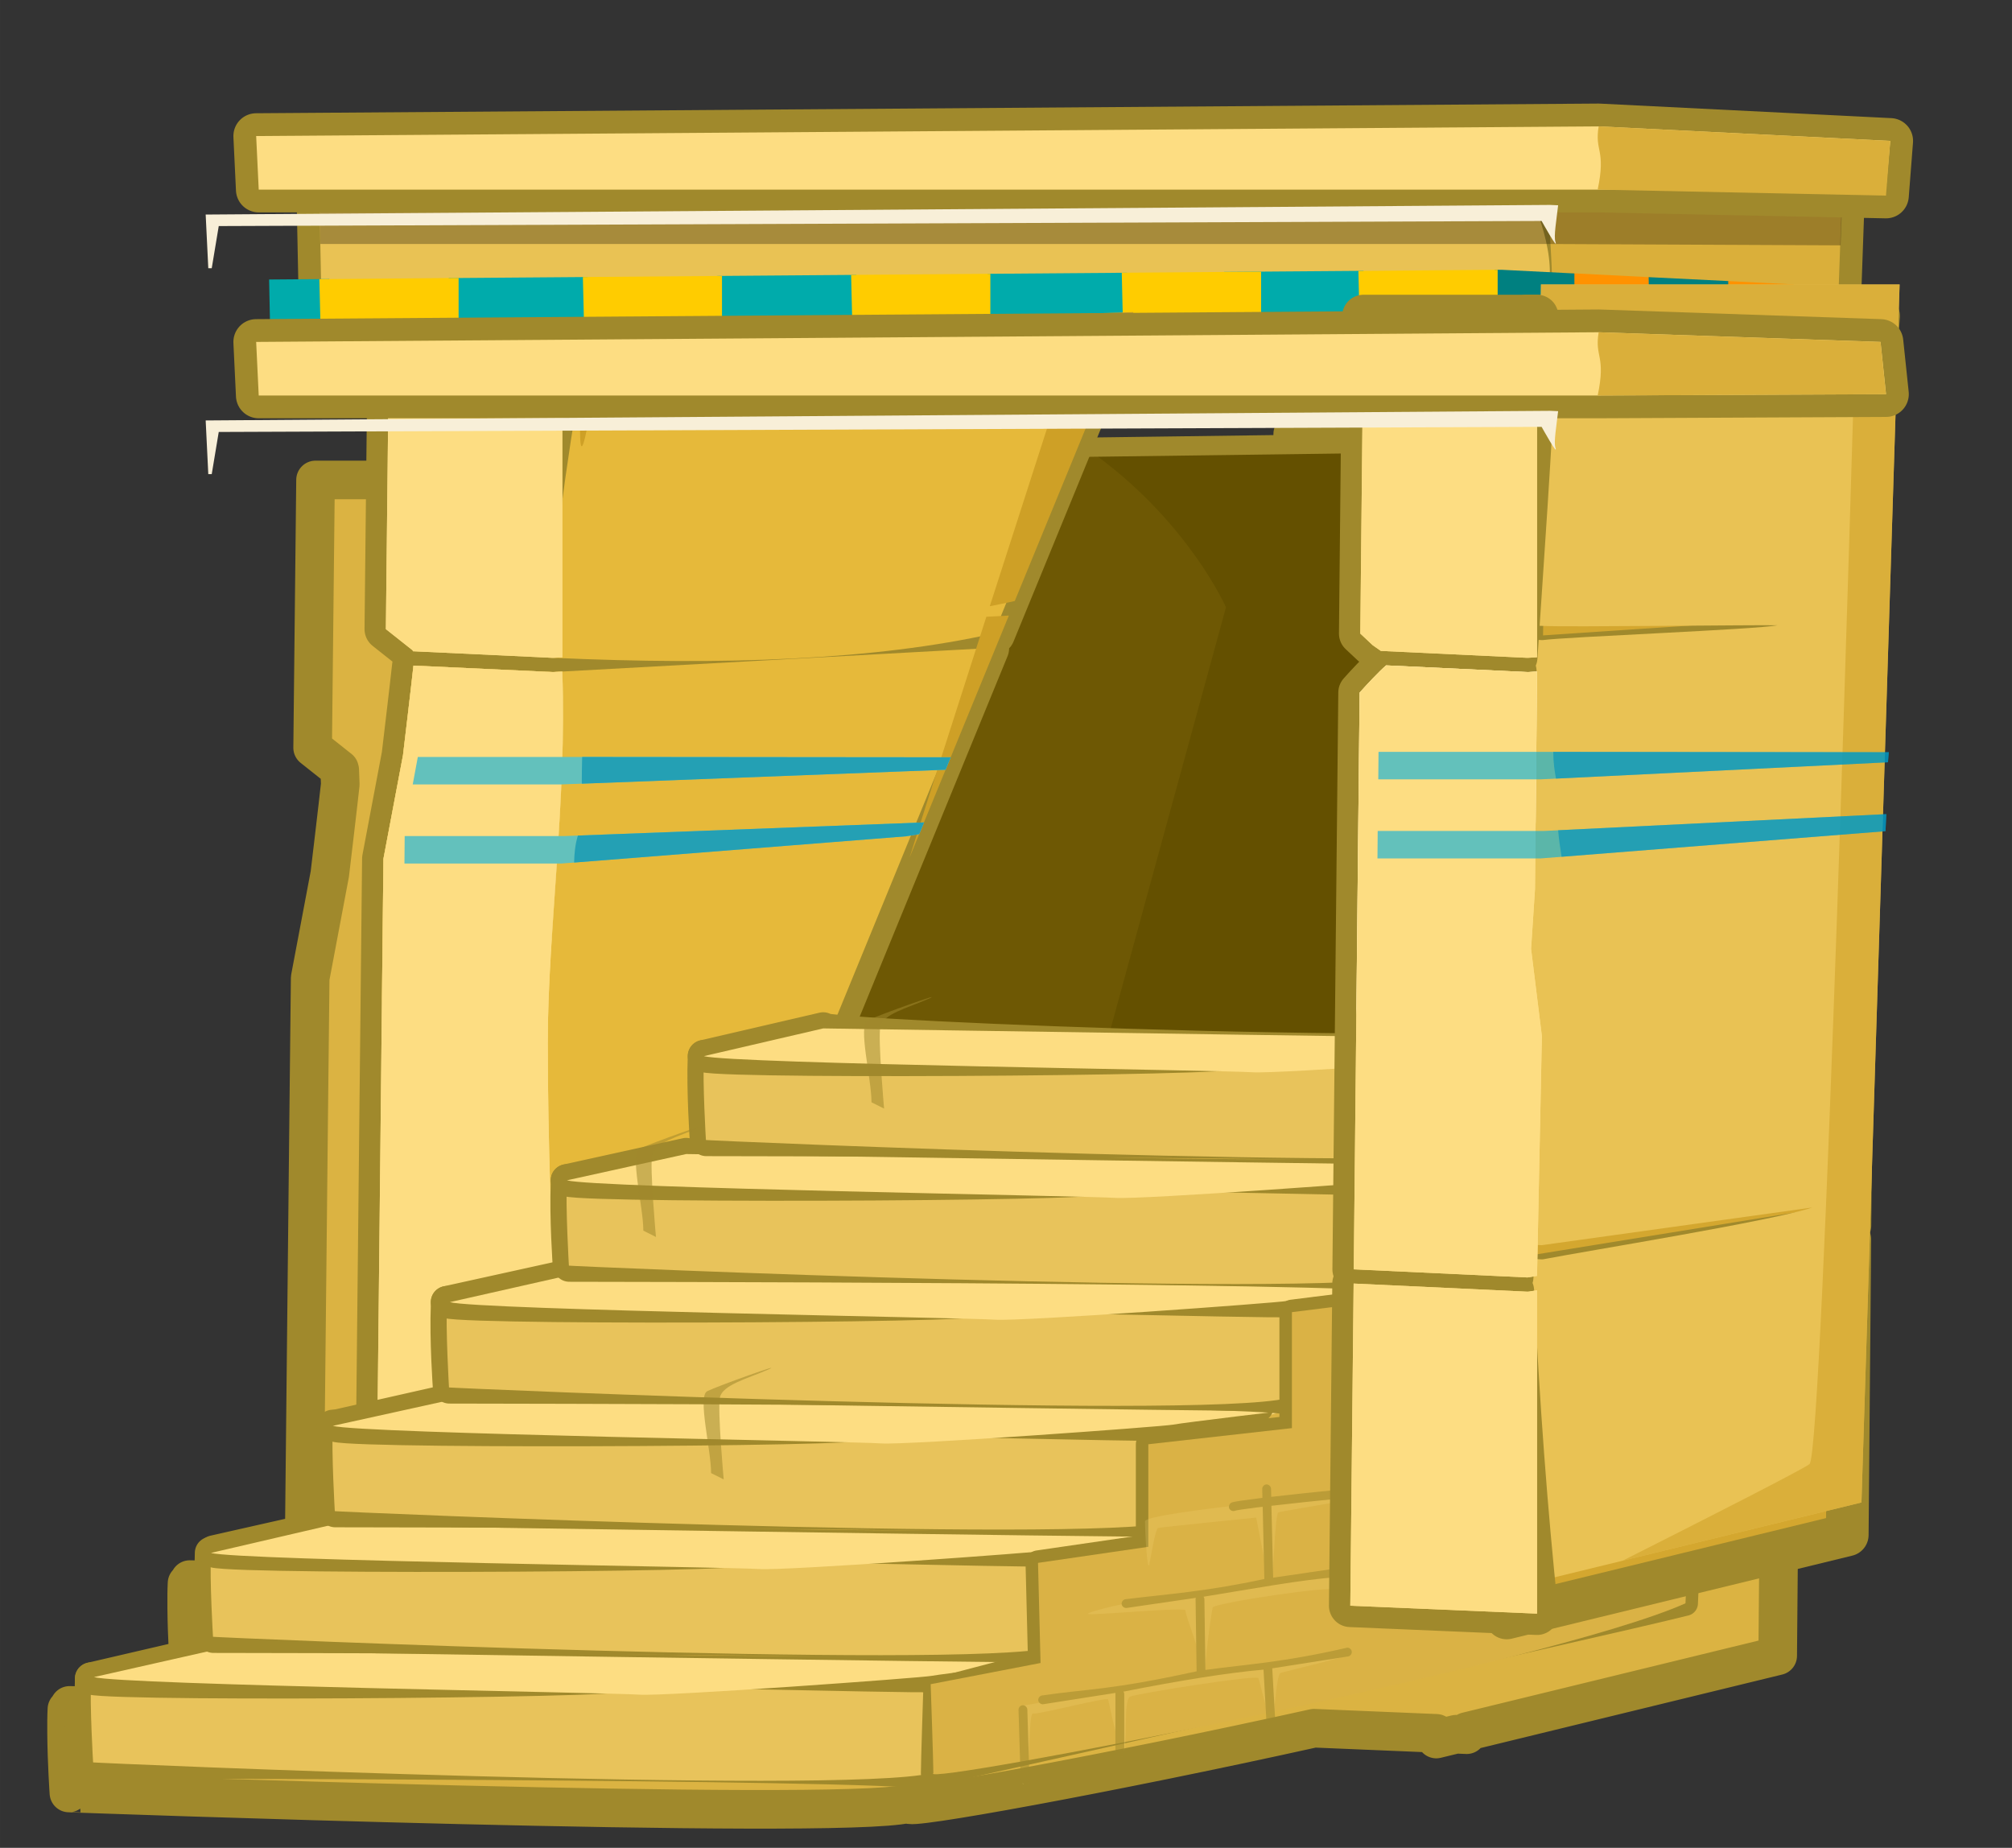 <?xml version="1.0" encoding="UTF-8" standalone="no"?>
<!-- Created with Inkscape (http://www.inkscape.org/) -->

<svg
   xmlns:dc="http://purl.org/dc/elements/1.1/"
   xmlns:cc="http://creativecommons.org/ns#"
   xmlns:rdf="http://www.w3.org/1999/02/22-rdf-syntax-ns#"
   xmlns:svg="http://www.w3.org/2000/svg"
   xmlns="http://www.w3.org/2000/svg"
   xmlns:sodipodi="http://sodipodi.sourceforge.net/DTD/sodipodi-0.dtd"
   xmlns:inkscape="http://www.inkscape.org/namespaces/inkscape"
   width="548.092"
   height="503.326"
   viewBox="0 0 145.016 133.172"
   version="1.1"
   id="svg23489"
   inkscape:version="0.48.5 r10040"
   sodipodi:docname="pyramid_entrance.svg"
   tags="pyramid entrance, templ, egypt, structure, ">
  <rect x="0" y="0" width="145.016" height="133.172" fill="#333333" stroke="none"/>
  <defs
     id="defs23483" />
  <sodipodi:namedview
     id="base"
     pagecolor="#7d848b"
     bordercolor="#666666"
     borderopacity="1.0"
     inkscape:pageopacity="0"
     inkscape:pageshadow="2"
     inkscape:zoom="1.2054152"
     inkscape:cx="191.61345"
     inkscape:cy="259.69391"
     inkscape:document-units="px"
     inkscape:current-layer="layer1"
     showgrid="false"
     inkscape:pagecheckerboard="false"
     showborder="true"
     units="px"
     inkscape:window-width="1920"
     inkscape:window-height="1017"
     inkscape:window-x="-8"
     inkscape:window-y="-8"
     inkscape:window-maximized="1"
     inkscape:showpageshadow="false"
     guidetolerance="28"
     fit-margin-top="25"
     fit-margin-left="25"
     fit-margin-bottom="25"
     fit-margin-right="25">
    <inkscape:grid
       type="xygrid"
       id="grid24034"
       spacingx="1px"
       spacingy="1px"
       empspacing="8"
       visible="true"
       enabled="true"
       snapvisiblegridlinesonly="true"
       originx="64.16px"
       originy="-294.619px" />
  </sodipodi:namedview>
  <g
     inkscape:label="Layer 1"
     inkscape:groupmode="layer"
     id="layer1"
     transform="translate(16.976,-85.877)">
    <g
       id="g12650"
       transform="matrix(1.034,0,0,1.034,2310.518,-3504.611)">
      <g
         transform="translate(0,27.84)"
         id="g12603">
        <g
           transform="translate(0,-53.735)"
           id="g12523">
          <path
             sodipodi:nodetypes="ccccccc"
             inkscape:connector-curvature="0"
             id="path12525"
             d="m -2228.514,3521.212 85.526,0 20.098,-0.094 0.296,-8.394 -20.327,-1.013 -85.772,0.674 z"
             style="color:#000000;fill:#d4a72f;fill-opacity:1;fill-rule:nonzero;stroke:#a0892c;stroke-width:3.175;stroke-linecap:round;stroke-linejoin:round;stroke-miterlimit:4;stroke-opacity:1;stroke-dasharray:none;stroke-dashoffset:0;marker:none;visibility:visible;display:inline;overflow:visible;enable-background:accumulate" />
          <path
             style="color:#000000;fill:#e9c254;fill-opacity:1;fill-rule:nonzero;stroke:none;stroke-width:12;marker:none;visibility:visible;display:inline;overflow:visible;enable-background:accumulate"
             d="m -2228.514,3521.212 85.526,0 20.098,-0.094 0.296,-8.394 -20.327,-1.013 -85.772,0.674 z"
             id="path12527"
             inkscape:connector-curvature="0"
             sodipodi:nodetypes="ccccccc" />
          <path
             style="color:#000000;fill:#daaf3a;fill-opacity:1;fill-rule:nonzero;stroke:#a0892c;stroke-width:2.646;stroke-miterlimit:4;stroke-opacity:1;stroke-dasharray:none;marker:none;visibility:visible;display:inline;overflow:visible;enable-background:accumulate"
             d="m -2142.921,3511.711 c 0.719,1.79 2.6,6.67 -0.067,9.501 l 0,0 20.096,-0.091 0.298,-8.396 z"
             id="path12533"
             inkscape:connector-curvature="0"
             sodipodi:nodetypes="cccccc" />
          <path
             sodipodi:nodetypes="cccccc"
             inkscape:connector-curvature="0"
             id="path12529"
             d="m -2142.921,3511.711 c -0.293,1.79 0.524,6.67 -0.067,9.501 l 0,0 20.096,-0.091 0.298,-8.396 z"
             style="color:#000000;fill:#daaf3a;fill-opacity:1;fill-rule:nonzero;stroke:none;stroke-width:12;marker:none;visibility:visible;display:inline;overflow:visible;enable-background:accumulate" />
          <path
             inkscape:connector-curvature="0"
             style="color:#000000;fill:#00abab;fill-opacity:1;fill-rule:nonzero;stroke:none;stroke-width:12;marker:none;visibility:visible;display:inline;overflow:visible;enable-background:accumulate"
             d="m -8135.531,12999.625 -36.656,0.281 c 0.231,11.291 0.617,23.517 1,35.375 l 35.656,0 0,-35.656 z m -62.219,0.5 -36.656,0.281 c 0.237,11.188 0.619,23.195 1,34.875 l 35.656,0 0,-35.156 z m -71.219,0.563 -36.625,0.281 c 0.237,11.066 0.596,22.834 0.969,34.312 l 35.656,0 0,-34.593 z m -70.594,0.562 -36.625,0.281 c 0.238,10.942 0.602,22.472 0.969,33.75 l 35.656,0 0,-34.031 z m -68,0.531 -15.844,0.125 0.687,33.375 16.469,0 c -0.46,-11.252 -0.932,-22.801 -1.312,-33.5 z"
             transform="matrix(0.265,0,0,0.265,-6.3049604e-6,72.297)"
             id="path12539" />
          <path
             inkscape:connector-curvature="0"
             style="color:#000000;fill:#ff9200;fill-opacity:1;fill-rule:nonzero;stroke:none;stroke-width:12;marker:none;visibility:visible;display:inline;overflow:visible;enable-background:accumulate"
             d="m -8080.812,13000.25 c 0.148,11.479 0.347,23.526 0.562,34.938 l 20.375,-0.09 0,-33.782 -20.938,-1.062 z m 40.5,2.031 c 0.147,10.906 0.33,22.061 0.531,32.719 l 16.25,-0.09 1.125,-31.718 -17.906,-0.907 z"
             transform="matrix(0.265,0,0,0.265,-6.3049604e-6,72.297)"
             id="path12566" />
          <path
             inkscape:connector-curvature="0"
             style="color:#000000;fill:#008080;fill-opacity:1;fill-rule:nonzero;stroke:none;stroke-width:12;marker:none;visibility:visible;display:inline;overflow:visible;enable-background:accumulate"
             d="m -8101.031,12999.344 c 0.147,11.719 0.372,24.19 0.594,35.937 l 0.969,0 19.406,-0.09 0,-34.876 -19.156,-0.968 -1.812,0 z m 40.5,1.937 c 0.147,11.196 0.355,22.783 0.562,33.813 l 20.375,-0.09 0,-32.688 -20.937,-1.031 z"
             transform="matrix(0.265,0,0,0.265,-6.3049604e-6,72.297)"
             id="path12570" />
          <path
             inkscape:connector-curvature="0"
             style="color:#000000;fill:#ffcc00;fill-opacity:1;fill-rule:nonzero;stroke:none;stroke-width:12;marker:none;visibility:visible;display:inline;overflow:visible;enable-background:accumulate"
             d="m -8100.25,12999.344 -36.625,0.312 c 0.234,11.341 0.61,23.678 1,35.625 l 35.625,0 0,-35.937 z m -62.219,0.5 -36.656,0.281 c 0.232,11.246 0.62,23.376 1,35.156 l 35.656,0 0,-35.437 z m -71.219,0.562 -36.625,0.282 c 0.234,11.127 0.595,23.014 0.969,34.593 l 35.656,0 0,-34.875 z m -70.594,0.563 -36.594,0.281 c 0.237,11.004 0.568,22.653 0.938,34.031 l 35.656,0 0,-34.312 z m -69.281,0.531 -36.625,0.312 c 0.238,10.879 0.606,22.292 0.969,33.469 l 35.656,0 0,-33.781 z"
             transform="matrix(0.265,0,0,0.265,-6.3049604e-6,72.297)"
             id="path12590" />
          <path
             style="opacity:0.293;color:#000000;fill:#0d0a02;fill-opacity:1;fill-rule:nonzero;stroke:none;stroke-width:12;marker:none;visibility:visible;display:inline;overflow:visible;enable-background:accumulate"
             d="m 420.071,49.125 -330.977,2.625 0.219,11.469 332.962,0 80.975,0.375 0.375,-10.531 z"
             transform="matrix(0.256,0,0,0.256,-2251.493,3499.141)"
             id="path13297"
             inkscape:connector-curvature="0"
             sodipodi:nodetypes="ccccccc" />
        </g>
      </g>
      <g
         transform="matrix(0.938,0,0,0.938,-209.25,244.481)"
         id="g12383">
        <path
           style="color:#000000;fill:#dbb342;fill-opacity:1;fill-rule:nonzero;stroke:#a0892c;stroke-width:10.827;stroke-linecap:round;stroke-linejoin:round;stroke-miterlimit:4;stroke-opacity:1;stroke-dasharray:none;stroke-dashoffset:0;marker:none;visibility:visible;display:inline;overflow:visible;enable-background:accumulate"
           d="m -7851.312,13037.688 -0.125,11.156 -58.719,0.781 -0.031,0 -6.125,0.09 -0.031,0 c -2.644,0 -6.405,3.26 -10.844,8.843 l 5.281,-12.906 -154.656,4.969 0,-0.03 -48.781,0 -0.812,75.094 7.531,5.968 c 0,0 0.044,0.19 0.062,0.25 l 0.156,4.032 c -0.553,5.218 -2.938,25.187 -2.938,25.187 l -5.5,29.125 -0.437,40.312 0,0.09 -1.281,121.688 -29.375,6.656 -2.688,-0.06 c 0.204,0 0.359,0.2 0.5,0.562 l -0.469,0.09 c 0.095,0.03 0.323,0.07 0.469,0.09 l -1.25,0.281 c -0.051,0.936 -0.081,2.001 -0.094,3.156 0,0.213 0,0.41 0,0.625 -0.01,0.982 -0.014,2.001 0,3.062 0.069,8.272 0.656,16.688 0.656,16.688 -0.216,0.03 -0.781,4 -0.781,4 l -30,6.781 -2.719,-0.06 c 0.2,0 0.361,0.215 0.5,0.562 l -0.469,0.09 c 0.114,0.03 0.358,0.06 0.531,0.09 l -1.312,0.312 c -0.051,0.936 -0.081,2.002 -0.094,3.157 0,0.204 0,0.387 0,0.593 -0.01,0.99 -0.014,1.992 0,3.063 0.068,8.272 0.656,16.687 0.656,16.687 -0.187,0.03 214.996,7.821 235.156,3.031 0.184,0.318 0.318,0.274 0.438,-0.03 0.027,0.01 0.069,0.02 0.094,0.03 -3.116,2.267 55.985,-8.447 113.469,-21.187 l 34.313,1.437 -0.031,1.594 5.531,-1.344 3,0.126 0,-0.876 87.219,-21.25 0.719,-83 -0.031,0 0.031,-4.062 0.031,0 1.438,-161.656 c -8.634,0.231 -8.869,-1.923 0.031,-4 l 0.781,-89.906 -90.219,0 z"
           transform="matrix(0.265,0,0,0.265,-6.3049604e-6,18.562)"
           id="path12146"
           inkscape:connector-curvature="0"
           sodipodi:nodetypes="cccccscccccccccccccccccccccccccccccccccccccccccccccccccccccc" />
        <g
           id="g64081"
           transform="matrix(0.902,0,0,0.902,-402.016,356.443)">
          <path
             sodipodi:nodetypes="ccccc"
             transform="matrix(0.265,0,0,0.265,-6.3049604e-6,18.562)"
             inkscape:connector-curvature="0"
             id="path64072"
             d="m -7170.541,13166.101 c 7.08,-25.487 80.711,-188.325 80.711,-188.325 l 213.814,-2.832 -55.223,205.317 z"
             style="color:#000000;fill:#554400;fill-opacity:1;fill-rule:nonzero;stroke:#a0892c;stroke-width:12;stroke-linecap:round;stroke-linejoin:round;stroke-miterlimit:4;stroke-opacity:1;stroke-dasharray:none;stroke-dashoffset:0;marker:none;visibility:visible;display:inline;overflow:visible;enable-background:accumulate" />
          <path
             style="color:#000000;fill:#645000;fill-opacity:1;fill-rule:nonzero;stroke:none;stroke-width:12;marker:none;visibility:visible;display:inline;overflow:visible;enable-background:accumulate"
             d="m -7170.541,13166.101 c 7.08,-25.487 80.711,-188.325 80.711,-188.325 l 213.814,-2.832 -55.223,205.317 z"
             id="path64074"
             inkscape:connector-curvature="0"
             transform="matrix(0.265,0,0,0.265,-6.3049604e-6,18.562)"
             sodipodi:nodetypes="ccccc" />
          <path
             id="path64076"
             transform="matrix(0.265,0,0,0.265,-6.3049604e-6,18.562)"
             d="m -7083.031,12977.688 -6.813,0.09 c -19.754,0 -95.548,162.826 -80.687,188.313 l 86.475,7.562 40.831,-149.156 c 0,0 -11.238,-25.582 -39.806,-46.812 z"
             style="opacity:0.093;color:#000000;fill:#d4a72f;fill-opacity:1;fill-rule:nonzero;stroke:none;stroke-width:12;marker:none;visibility:visible;display:inline;overflow:visible;enable-background:accumulate"
             inkscape:connector-curvature="0"
             sodipodi:nodetypes="ccccccc" />
        </g>
        <g
           transform="matrix(0.861,0,0,0.861,-824.987,561.162)"
           id="g12060">
          <path
             inkscape:connector-curvature="0"
             style="color:#000000;fill:#d4a72f;fill-opacity:1;fill-rule:nonzero;stroke:#a0892c;stroke-width:12;stroke-linejoin:round;stroke-miterlimit:4;stroke-opacity:1;stroke-dasharray:none;marker:none;visibility:visible;display:inline;overflow:visible;enable-background:accumulate"
             d="m -7921.906,13045.656 -157.594,5.063 -1.312,82.969 1.469,0.06 0.25,0 123.844,-6.844 33.344,-81.25 z m -35.031,85.375 -122.156,6.719 a 2,2 0 0 1 -0.125,0 l -1.656,-0.06 -4.219,265.968 25.906,-23.344 102.25,-249.281 z"
             transform="matrix(0.307,0,0,0.307,958.142,-630.176)"
             id="path12086" />
          <path
             style="color:#000000;fill:#e6b93a;fill-opacity:1;fill-rule:nonzero;stroke:none;stroke-width:12;marker:none;visibility:visible;display:inline;overflow:visible;enable-background:accumulate"
             d="m -7921.906,13045.656 -157.594,5.063 -1.312,82.969 1.469,0.06 0.25,0 c 47.974,2.18 90.37,0.642 123.844,-6.844 z m -35.031,85.375 -122.156,6.719 c -0.042,0 -0.083,0 -0.125,0 l -1.656,-0.06 -4.219,265.968 25.906,-23.344 z"
             transform="matrix(0.307,0,0,0.307,958.142,-630.176)"
             id="path12062"
             inkscape:connector-curvature="0"
             sodipodi:nodetypes="cccccccccccccc" />
          <path
             inkscape:connector-curvature="0"
             style="color:#000000;fill:#fddd82;fill-opacity:1;fill-rule:nonzero;stroke:#a0892c;stroke-width:12;stroke-linejoin:round;stroke-miterlimit:4;stroke-opacity:1;stroke-dasharray:none;marker:none;visibility:visible;display:inline;overflow:visible;enable-background:accumulate"
             d="m -8125.344,13050.594 -0.812,75.094 7.531,5.968 c 0,0 0.043,0.189 0.062,0.25 l 31.281,1.469 c 2.146,-26.544 5.582,-54.043 10.719,-82.781 l -48.781,0 z m 6.938,85.344 c -0.553,5.219 -2.938,25.187 -2.938,25.187 l -5.5,29.125 -2.219,209.969 52.5,2.219 c -8.62,-84.74 -18.383,-168.641 -11.031,-265.094 l -30.812,-1.406 z"
             transform="matrix(0.307,0,0,0.307,958.142,-630.176)"
             id="path12084" />
          <path
             style="color:#000000;fill:#fddd82;fill-opacity:1;fill-rule:nonzero;stroke:none;stroke-width:12;marker:none;visibility:visible;display:inline;overflow:visible;enable-background:accumulate"
             d="m -8125.344,13050.594 -0.812,75.094 7.531,5.968 c 0,0 0.043,0.189 0.062,0.25 l 39.219,1.844 0.25,0 2.531,-0.125 0,-83.031 z m 6.938,85.344 c -0.553,5.219 -2.938,25.187 -2.938,25.187 l -5.5,29.125 -2.219,209.969 52.5,2.219 c 0.298,-56.57 -4.037,-102.637 -4.075,-160.553 -0.02,-30.589 5.411,-68.409 4.075,-104.26 l -2.531,0.125 c -0.042,0 -0.083,0 -0.125,0 z"
             transform="matrix(0.307,0,0,0.307,958.142,-630.176)"
             id="path12064"
             inkscape:connector-curvature="0"
             sodipodi:nodetypes="ccccccccccccccscccc" />
          <path
             inkscape:connector-curvature="0"
             style="color:#000000;fill:#e9c254;fill-opacity:1;fill-rule:nonzero;stroke:none;stroke-width:12;marker:none;visibility:visible;display:inline;overflow:visible;enable-background:accumulate"
             d="m -8118.406,13135.938 c -0.553,5.218 -2.938,25.187 -2.938,25.187 l -5.5,29.125 -0.437,40.406 c 2.223,-18.561 3.796,-36.829 5.875,-44.312 3.208,-11.549 10.906,-44.25 10.906,-44.25 l 27.594,2.562 c 0,0 2.562,19.243 2.562,34 0,14.757 -1.939,32.09 -0.656,34.656 0.16,0.321 0.703,0.04 1.5,-0.687 1.506,-23.878 3.873,-49.893 2.938,-75 l -2.531,0.125 -0.125,0 -39.187,-1.812 z"
             transform="matrix(0.307,0,0,0.307,958.142,-630.176)"
             id="path12141" />
          <path
             id="path12499"
             transform="matrix(0.327,0,0,0.327,1217.149,-931.374)"
             d="m -8223.906,13160.312 -144.5,4.657 c -1.636,18.993 -2.376,37.433 -0.219,28.375 2.268,-9.528 0.918,-17.236 4.094,-16.782 3.176,0.454 122.5,0 122.5,0 0,0 -9.643,29.839 -19.781,61.376 2.24,-0.432 4.432,-0.892 6.594,-1.376 l 31.313,-76.25 z m -32.875,80.094 -5.938,0.313 c -8.058,25.074 -16.02,49.943 -20.25,63.5 l 26.188,-63.813 z"
             style="color:#000000;fill:#cea026;fill-opacity:1;fill-rule:nonzero;stroke:none;stroke-width:12;marker:none;visibility:visible;display:inline;overflow:visible;enable-background:accumulate"
             inkscape:connector-curvature="0" />
          <path
             sodipodi:nodetypes="ccccccccccccccscccc"
             inkscape:connector-curvature="0"
             id="path12632"
             transform="matrix(0.307,0,0,0.307,958.142,-630.176)"
             d="m -8125.344,13050.594 -0.812,75.094 7.531,5.968 c 0,0 0.043,0.189 0.062,0.25 l 39.219,1.844 0.25,0 2.531,-0.125 0,-83.031 z m 6.938,85.344 c -0.553,5.219 -2.938,25.187 -2.938,25.187 l -5.5,29.125 -2.219,209.969 52.5,2.219 c 0.298,-56.57 -4.037,-102.637 -4.075,-160.553 -0.02,-30.589 5.411,-68.409 4.075,-104.26 l -2.531,0.125 c -0.042,0 -0.083,0 -0.125,0 z"
             style="color:#000000;fill:#fddd82;fill-opacity:1;fill-rule:nonzero;stroke:none;stroke-width:12;marker:none;visibility:visible;display:inline;overflow:visible;enable-background:accumulate" />
          <path
             id="path12635"
             transform="matrix(0.327,0,0,0.327,1217.149,-931.374)"
             d="m -8412.781,13277.719 -1.344,7.25 39.312,0 101.344,-3.875 1.344,-3.282 -101.781,-0.09 -38.875,0 z m 133.625,17.281 -94.75,3.594 -42.344,0 -0.062,7.25 41.5,0 90.969,-7.188 3.406,-0.562 1.281,-3.094 z"
             style="color:#000000;fill:#63c1bc;fill-opacity:1;fill-rule:nonzero;stroke:none;stroke-width:12;marker:none;visibility:visible;display:inline;overflow:visible;enable-background:accumulate"
             inkscape:connector-curvature="0" />
          <path
             id="path12643"
             transform="matrix(0.327,0,0,0.327,1217.149,-931.374)"
             d="m -8369.406,13277.719 c -0.077,2.714 -0.088,4.996 -0.094,7.062 l 96.031,-3.687 1.344,-3.282 -97.281,-0.09 z m 90.25,17.281 -91.375,3.469 c -0.704,2.251 -0.94,4.636 -1,7.125 l 87.687,-6.938 3.406,-0.562 1.281,-3.094 z"
             style="color:#000000;fill:#24a0b4;fill-opacity:1;fill-rule:nonzero;stroke:none;stroke-width:12;marker:none;visibility:visible;display:inline;overflow:visible;enable-background:accumulate"
             inkscape:connector-curvature="0" />
        </g>
        <g
           id="g63784"
           transform="matrix(0.755,0,0,0.755,-887.722,927.363)">
          <g
             id="g63706">
            <path
               style="color:#000000;fill:#e8c35b;fill-opacity:1;fill-rule:nonzero;stroke:none;stroke-width:12;marker:none;visibility:visible;display:inline;overflow:visible;enable-background:accumulate"
               d="m -6407.474,13116.958 311.854,5.492 c 0,0 2.235,34.91 0,31.039 -13.738,-5.514 -311.737,-4.055 -311.389,-4.005 0,0 2.539,-32.526 -0.465,-32.526 z"
               id="path63667"
               inkscape:connector-curvature="0"
               transform="matrix(0.265,0,0,0.265,-6.3049604e-6,18.562)"
               sodipodi:nodetypes="ccccc" />
            <path
               style="color:#000000;fill:#fddd82;fill-opacity:1;fill-rule:nonzero;stroke:none;stroke-width:12;marker:none;visibility:visible;display:inline;overflow:visible;enable-background:accumulate"
               d="m -6407.325,13118.666 c 9.912,2.832 193.282,4.956 202.486,5.664 9.204,0.708 105.491,-1.416 109.031,-2.124 3.54,-0.708 45.311,-10.62 40.355,-9.912 -3.504,0.501 -308.684,-4.248 -308.684,-4.248 z"
               id="path63669"
               inkscape:connector-curvature="0"
               transform="matrix(0.265,0,0,0.265,-6.3049604e-6,18.562)"
               sodipodi:nodetypes="cssscc" />
            <path
               transform="matrix(0.265,0,0,0.265,-6.3049604e-6,18.562)"
               style="color:#000000;fill:#e8c35b;fill-opacity:1;fill-rule:nonzero;stroke:#a0892c;stroke-width:12;stroke-linejoin:round;stroke-opacity:1;marker:none;visibility:visible;display:inline;overflow:visible;enable-background:accumulate"
               d="m -6408.462,13118.343 312.747,3.985 c 0,0 1.622,35.032 -0.613,31.161 -24.724,-3.945 -312.465,-3.951 -311.389,-4.005 0,0 -1.281,-18.397 -0.745,-31.141 z"
               id="path63698"
               inkscape:connector-curvature="0"
               sodipodi:nodetypes="cccccc" />
            <path
               sodipodi:nodetypes="cccccc"
               inkscape:connector-curvature="0"
               id="path63673"
               d="m -6408.462,13118.343 312.039,-0.971 c 0,0 2.33,39.988 0.095,36.117 -34.308,8.151 -312.553,-3.816 -311.389,-4.005 0,0 -1.281,-21.229 -0.745,-31.141 z"
               style="color:#000000;fill:#e8c35b;fill-opacity:1;fill-rule:nonzero;stroke:none;stroke-width:12;marker:none;visibility:visible;display:inline;overflow:visible;enable-background:accumulate"
               transform="matrix(0.265,0,0,0.265,-6.3049604e-6,18.562)" />
            <path
               transform="matrix(0.265,0,0,0.265,-6.3049604e-6,18.562)"
               style="color:#000000;fill:#fddd82;fill-opacity:1;fill-rule:nonzero;stroke:#a0892c;stroke-width:12;stroke-linejoin:round;stroke-opacity:1;marker:none;visibility:visible;display:inline;overflow:visible;enable-background:accumulate"
               d="m -6408.462,13118.343 c 9.912,2.832 229.817,1.031 193.002,-1.801 -36.815,-2.832 115.497,1.538 119.037,0.83 3.54,-0.708 35.395,-8.992 31.057,-6.494 -20.205,11.635 -303.162,0.09 -298.772,-2.832 z"
               id="path63700"
               inkscape:connector-curvature="0"
               sodipodi:nodetypes="cssscc" />
            <path
               sodipodi:nodetypes="cssscc"
               inkscape:connector-curvature="0"
               id="path63675"
               d="m -6407.4,13117.812 c 9.912,2.832 193.356,5.81 202.56,6.518 9.204,0.708 104.878,-6.25 108.418,-6.958 3.54,-0.708 45.925,-5.786 40.969,-5.078 -3.504,0.501 -308.684,-4.248 -308.684,-4.248 z"
               style="color:#000000;fill:#fddd82;fill-opacity:1;fill-rule:nonzero;stroke:none;stroke-width:12;marker:none;visibility:visible;display:inline;overflow:visible;enable-background:accumulate"
               transform="matrix(0.265,0,0,0.265,-6.3049604e-6,18.562)" />
          </g>
          <g
             transform="translate(11.801,-12.363)"
             id="g63714">
            <path
               sodipodi:nodetypes="ccccc"
               transform="matrix(0.265,0,0,0.265,-6.3049604e-6,18.562)"
               inkscape:connector-curvature="0"
               id="path63716"
               d="m -6407.474,13116.958 311.854,5.492 c 0,0 2.235,34.91 0,31.039 -13.738,-5.514 -311.737,-4.055 -311.389,-4.005 0,0 2.539,-32.526 -0.465,-32.526 z"
               style="color:#000000;fill:#e8c35b;fill-opacity:1;fill-rule:nonzero;stroke:none;stroke-width:12;marker:none;visibility:visible;display:inline;overflow:visible;enable-background:accumulate" />
            <path
               sodipodi:nodetypes="cssscc"
               transform="matrix(0.265,0,0,0.265,-6.3049604e-6,18.562)"
               inkscape:connector-curvature="0"
               id="path63718"
               d="m -6407.325,13118.666 c 9.912,2.832 193.282,4.956 202.486,5.664 9.204,0.708 105.491,-1.416 109.031,-2.124 3.54,-0.708 45.311,-10.62 40.355,-9.912 -3.504,0.501 -308.684,-4.248 -308.684,-4.248 z"
               style="color:#000000;fill:#fddd82;fill-opacity:1;fill-rule:nonzero;stroke:none;stroke-width:12;marker:none;visibility:visible;display:inline;overflow:visible;enable-background:accumulate" />
            <path
               sodipodi:nodetypes="cccccc"
               inkscape:connector-curvature="0"
               id="path63720"
               d="m -6408.462,13118.343 312.747,3.985 c 0,0 1.622,35.032 -0.613,31.161 -24.724,-3.945 -312.465,-3.951 -311.389,-4.005 0,0 -1.281,-18.397 -0.745,-31.141 z"
               style="color:#000000;fill:#e8c35b;fill-opacity:1;fill-rule:nonzero;stroke:#a0892c;stroke-width:12;stroke-linejoin:round;stroke-opacity:1;marker:none;visibility:visible;display:inline;overflow:visible;enable-background:accumulate"
               transform="matrix(0.265,0,0,0.265,-6.3049604e-6,18.562)" />
            <path
               transform="matrix(0.265,0,0,0.265,-6.3049604e-6,18.562)"
               style="color:#000000;fill:#e8c35b;fill-opacity:1;fill-rule:nonzero;stroke:none;stroke-width:12;marker:none;visibility:visible;display:inline;overflow:visible;enable-background:accumulate"
               d="m -6408.462,13118.343 312.039,-0.971 c 0,0 2.33,39.988 0.095,36.117 -34.308,8.151 -312.553,-3.816 -311.389,-4.005 0,0 -1.281,-21.229 -0.745,-31.141 z"
               id="path63722"
               inkscape:connector-curvature="0"
               sodipodi:nodetypes="cccccc" />
            <path
               sodipodi:nodetypes="cssscc"
               inkscape:connector-curvature="0"
               id="path63724"
               d="m -6407.4,13117.812 c 9.912,2.832 228.755,1.562 191.94,-1.27 -36.815,-2.832 115.497,1.538 119.037,0.83 3.54,-0.708 35.395,-8.992 31.057,-6.494 -20.205,11.635 -303.162,0.09 -298.772,-2.832 z"
               style="color:#000000;fill:#fddd82;fill-opacity:1;fill-rule:nonzero;stroke:#a0892c;stroke-width:12;stroke-linejoin:round;stroke-opacity:1;marker:none;visibility:visible;display:inline;overflow:visible;enable-background:accumulate"
               transform="matrix(0.265,0,0,0.265,-6.3049604e-6,18.562)" />
            <path
               transform="matrix(0.265,0,0,0.265,-6.3049604e-6,18.562)"
               style="color:#000000;fill:#fddd82;fill-opacity:1;fill-rule:nonzero;stroke:none;stroke-width:12;marker:none;visibility:visible;display:inline;overflow:visible;enable-background:accumulate"
               d="m -6408.462,13118.343 c 9.912,2.832 194.418,5.279 203.622,5.987 9.204,0.708 104.878,-6.25 108.418,-6.958 3.54,-0.708 45.925,-5.786 40.969,-5.078 -3.504,0.501 -308.684,-4.248 -308.684,-4.248 z"
               id="path63726"
               inkscape:connector-curvature="0"
               sodipodi:nodetypes="cssscc" />
          </g>
          <g
             id="g63728"
             transform="translate(23.79,-24.727)">
            <path
               style="color:#000000;fill:#e8c35b;fill-opacity:1;fill-rule:nonzero;stroke:none;stroke-width:12;marker:none;visibility:visible;display:inline;overflow:visible;enable-background:accumulate"
               d="m -6407.474,13116.958 311.854,5.492 c 0,0 2.235,34.91 0,31.039 -13.738,-5.514 -311.737,-4.055 -311.389,-4.005 0,0 2.539,-32.526 -0.465,-32.526 z"
               id="path63730"
               inkscape:connector-curvature="0"
               transform="matrix(0.265,0,0,0.265,-6.3049604e-6,18.562)"
               sodipodi:nodetypes="ccccc" />
            <path
               style="color:#000000;fill:#fddd82;fill-opacity:1;fill-rule:nonzero;stroke:none;stroke-width:12;marker:none;visibility:visible;display:inline;overflow:visible;enable-background:accumulate"
               d="m -6407.325,13118.666 c 9.912,2.832 193.282,4.956 202.486,5.664 9.204,0.708 105.491,-1.416 109.031,-2.124 3.54,-0.708 45.311,-10.62 40.355,-9.912 -3.504,0.501 -308.684,-4.248 -308.684,-4.248 z"
               id="path63732"
               inkscape:connector-curvature="0"
               transform="matrix(0.265,0,0,0.265,-6.3049604e-6,18.562)"
               sodipodi:nodetypes="cssscc" />
            <path
               transform="matrix(0.265,0,0,0.265,-6.3049604e-6,18.562)"
               style="color:#000000;fill:#e8c35b;fill-opacity:1;fill-rule:nonzero;stroke:#a0892c;stroke-width:12;stroke-linejoin:round;stroke-opacity:1;marker:none;visibility:visible;display:inline;overflow:visible;enable-background:accumulate"
               d="m -6408.462,13117.812 312.747,4.516 c 0,0 1.622,35.032 -0.613,31.161 -24.724,-3.945 -312.465,-3.951 -311.389,-4.005 0,0 -1.281,-17.866 -0.745,-30.61 z"
               id="path63734"
               inkscape:connector-curvature="0"
               sodipodi:nodetypes="cccccc" />
            <path
               sodipodi:nodetypes="cccccc"
               inkscape:connector-curvature="0"
               id="path63736"
               d="m -6408.462,13117.812 312.039,-0.44 c 0,0 2.33,39.988 0.095,36.117 -34.308,8.151 -312.553,-3.816 -311.389,-4.005 0,0 -1.281,-21.76 -0.745,-31.672 z"
               style="color:#000000;fill:#e8c35b;fill-opacity:1;fill-rule:nonzero;stroke:none;stroke-width:12;marker:none;visibility:visible;display:inline;overflow:visible;enable-background:accumulate"
               transform="matrix(0.265,0,0,0.265,-6.3049604e-6,18.562)" />
            <path
               transform="matrix(0.265,0,0,0.265,-6.3049604e-6,18.562)"
               style="color:#000000;fill:#fddd82;fill-opacity:1;fill-rule:nonzero;stroke:#a0892c;stroke-width:12;stroke-linejoin:round;stroke-opacity:1;marker:none;visibility:visible;display:inline;overflow:visible;enable-background:accumulate"
               d="m -6407.4,13117.812 c 9.912,2.832 228.755,1.562 191.94,-1.27 -36.815,-2.832 115.497,1.538 119.037,0.83 3.54,-0.708 35.395,-8.992 31.057,-6.494 -20.205,11.635 -303.162,0.09 -298.772,-2.832 z"
               id="path63738"
               inkscape:connector-curvature="0"
               sodipodi:nodetypes="cssscc" />
            <path
               sodipodi:nodetypes="cssscc"
               inkscape:connector-curvature="0"
               id="path63740"
               d="m -6408.462,13117.812 c 9.912,2.832 194.418,5.81 203.622,6.518 9.204,0.708 104.878,-6.25 108.418,-6.958 3.54,-0.708 45.925,-5.786 40.969,-5.078 -3.504,0.501 -308.684,-4.248 -308.684,-4.248 z"
               style="color:#000000;fill:#fddd82;fill-opacity:1;fill-rule:nonzero;stroke:none;stroke-width:12;marker:none;visibility:visible;display:inline;overflow:visible;enable-background:accumulate"
               transform="matrix(0.265,0,0,0.265,-6.3049604e-6,18.562)" />
          </g>
          <g
             transform="translate(35.029,-36.903)"
             id="g63742">
            <path
               sodipodi:nodetypes="ccccc"
               transform="matrix(0.265,0,0,0.265,-6.3049604e-6,18.562)"
               inkscape:connector-curvature="0"
               id="path63744"
               d="m -6407.474,13116.958 311.854,5.492 c 0,0 2.235,34.91 0,31.039 -13.738,-5.514 -311.737,-4.055 -311.389,-4.005 0,0 2.539,-32.526 -0.465,-32.526 z"
               style="color:#000000;fill:#e8c35b;fill-opacity:1;fill-rule:nonzero;stroke:none;stroke-width:12;marker:none;visibility:visible;display:inline;overflow:visible;enable-background:accumulate" />
            <path
               sodipodi:nodetypes="cssscc"
               transform="matrix(0.265,0,0,0.265,-6.3049604e-6,18.562)"
               inkscape:connector-curvature="0"
               id="path63746"
               d="m -6407.325,13118.666 c 9.912,2.832 193.282,4.956 202.486,5.664 9.204,0.708 105.491,-1.416 109.031,-2.124 3.54,-0.708 45.311,-10.62 40.355,-9.912 -3.504,0.501 -308.684,-4.248 -308.684,-4.248 z"
               style="color:#000000;fill:#fddd82;fill-opacity:1;fill-rule:nonzero;stroke:none;stroke-width:12;marker:none;visibility:visible;display:inline;overflow:visible;enable-background:accumulate" />
            <path
               sodipodi:nodetypes="cccccc"
               inkscape:connector-curvature="0"
               id="path63748"
               d="m -6408.462,13117.812 312.747,4.516 c 0,0 1.622,35.032 -0.613,31.161 -24.724,-3.945 -312.465,-3.951 -311.389,-4.005 0,0 -1.281,-17.866 -0.745,-30.61 z"
               style="color:#000000;fill:#e8c35b;fill-opacity:1;fill-rule:nonzero;stroke:#a0892c;stroke-width:12;stroke-linejoin:round;stroke-opacity:1;marker:none;visibility:visible;display:inline;overflow:visible;enable-background:accumulate"
               transform="matrix(0.265,0,0,0.265,-6.3049604e-6,18.562)" />
            <path
               transform="matrix(0.265,0,0,0.265,-6.3049604e-6,18.562)"
               style="color:#000000;fill:#e8c35b;fill-opacity:1;fill-rule:nonzero;stroke:none;stroke-width:12;marker:none;visibility:visible;display:inline;overflow:visible;enable-background:accumulate"
               d="m -6408.462,13117.812 312.039,-0.44 c 0,0 2.33,39.988 0.095,36.117 -34.308,8.151 -312.553,-3.816 -311.389,-4.005 0,0 -1.281,-21.76 -0.745,-31.672 z"
               id="path63750"
               inkscape:connector-curvature="0"
               sodipodi:nodetypes="cccccc" />
            <path
               sodipodi:nodetypes="cssscc"
               inkscape:connector-curvature="0"
               id="path63752"
               d="m -6408.462,13117.812 c 9.912,2.832 229.817,1.562 193.002,-1.27 -36.815,-2.832 115.497,1.538 119.037,0.83 3.54,-0.708 35.395,-8.992 31.057,-6.494 -20.205,11.635 -303.162,0.09 -298.772,-2.832 z"
               style="color:#000000;fill:#fddd82;fill-opacity:1;fill-rule:nonzero;stroke:#a0892c;stroke-width:12;stroke-linejoin:round;stroke-opacity:1;marker:none;visibility:visible;display:inline;overflow:visible;enable-background:accumulate"
               transform="matrix(0.265,0,0,0.265,-6.3049604e-6,18.562)" />
            <path
               transform="matrix(0.265,0,0,0.265,-6.3049604e-6,18.562)"
               style="color:#000000;fill:#fddd82;fill-opacity:1;fill-rule:nonzero;stroke:none;stroke-width:12;marker:none;visibility:visible;display:inline;overflow:visible;enable-background:accumulate"
               d="m -6407.4,13117.812 c 9.912,2.832 193.356,5.81 202.56,6.518 9.204,0.708 104.878,-6.25 108.418,-6.958 3.54,-0.708 45.925,-5.786 40.969,-5.078 -3.504,0.501 -308.684,-4.248 -308.684,-4.248 z"
               id="path63754"
               inkscape:connector-curvature="0"
               sodipodi:nodetypes="cssscc" />
          </g>
          <g
             id="g63756"
             transform="translate(46.831,-48.891)">
            <path
               style="color:#000000;fill:#e8c35b;fill-opacity:1;fill-rule:nonzero;stroke:none;stroke-width:12;marker:none;visibility:visible;display:inline;overflow:visible;enable-background:accumulate"
               d="m -6407.474,13116.958 311.854,5.492 c 0,0 2.235,34.91 0,31.039 -13.738,-5.514 -311.737,-4.055 -311.389,-4.005 0,0 2.539,-32.526 -0.465,-32.526 z"
               id="path63758"
               inkscape:connector-curvature="0"
               transform="matrix(0.265,0,0,0.265,-6.3049604e-6,18.562)"
               sodipodi:nodetypes="ccccc" />
            <path
               style="color:#000000;fill:#fddd82;fill-opacity:1;fill-rule:nonzero;stroke:none;stroke-width:12;marker:none;visibility:visible;display:inline;overflow:visible;enable-background:accumulate"
               d="m -6407.325,13118.666 c 9.912,2.832 193.282,4.956 202.486,5.664 9.204,0.708 105.491,-1.416 109.031,-2.124 3.54,-0.708 45.311,-10.62 40.355,-9.912 -3.504,0.501 -308.684,-4.248 -308.684,-4.248 z"
               id="path63760"
               inkscape:connector-curvature="0"
               transform="matrix(0.265,0,0,0.265,-6.3049604e-6,18.562)"
               sodipodi:nodetypes="cssscc" />
            <path
               transform="matrix(0.265,0,0,0.265,-6.3049604e-6,18.562)"
               style="color:#000000;fill:#e8c35b;fill-opacity:1;fill-rule:nonzero;stroke:#a0892c;stroke-width:12;stroke-linejoin:round;stroke-opacity:1;marker:none;visibility:visible;display:inline;overflow:visible;enable-background:accumulate"
               d="m -6408.462,13117.812 312.747,4.516 c 0,0 1.622,35.032 -0.613,31.161 -24.724,-3.945 -312.465,-3.951 -311.389,-4.005 0,0 -1.281,-17.866 -0.745,-30.61 z"
               id="path63762"
               inkscape:connector-curvature="0"
               sodipodi:nodetypes="cccccc" />
            <path
               sodipodi:nodetypes="cccccc"
               inkscape:connector-curvature="0"
               id="path63764"
               d="m -6408.462,13117.812 312.039,-0.44 c 0,0 2.33,39.988 0.095,36.117 -34.308,8.151 -312.553,-3.816 -311.389,-4.005 0,0 -1.281,-21.76 -0.745,-31.672 z"
               style="color:#000000;fill:#e8c35b;fill-opacity:1;fill-rule:nonzero;stroke:none;stroke-width:12;marker:none;visibility:visible;display:inline;overflow:visible;enable-background:accumulate"
               transform="matrix(0.265,0,0,0.265,-6.3049604e-6,18.562)" />
            <path
               transform="matrix(0.265,0,0,0.265,-6.3049604e-6,18.562)"
               style="color:#000000;fill:#fddd82;fill-opacity:1;fill-rule:nonzero;stroke:#a0892c;stroke-width:12;stroke-linejoin:round;stroke-opacity:1;marker:none;visibility:visible;display:inline;overflow:visible;enable-background:accumulate"
               d="m -6408.462,13117.812 c 9.912,2.832 229.817,1.562 193.002,-1.27 -36.815,-2.832 115.497,1.538 119.037,0.83 3.54,-0.708 35.395,-8.992 31.057,-6.494 -20.205,11.635 -303.162,0.09 -298.772,-2.832 z"
               id="path63766"
               inkscape:connector-curvature="0"
               sodipodi:nodetypes="cssscc" />
            <path
               sodipodi:nodetypes="cssscc"
               inkscape:connector-curvature="0"
               id="path63768"
               d="m -6408.462,13117.812 c 9.912,2.832 194.418,5.81 203.622,6.518 9.204,0.708 104.878,-6.25 108.418,-6.958 3.54,-0.708 45.925,-5.786 40.969,-5.078 -3.504,0.501 -308.684,-4.248 -308.684,-4.248 z"
               style="color:#000000;fill:#fddd82;fill-opacity:1;fill-rule:nonzero;stroke:none;stroke-width:12;marker:none;visibility:visible;display:inline;overflow:visible;enable-background:accumulate"
               transform="matrix(0.265,0,0,0.265,-6.3049604e-6,18.562)" />
          </g>
          <g
             transform="translate(60.318,-61.255)"
             id="g63770">
            <path
               sodipodi:nodetypes="ccccc"
               transform="matrix(0.265,0,0,0.265,-6.3049604e-6,18.562)"
               inkscape:connector-curvature="0"
               id="path63772"
               d="m -6407.474,13116.958 311.854,5.492 c 0,0 2.235,34.91 0,31.039 -13.738,-5.514 -311.737,-4.055 -311.389,-4.005 0,0 2.539,-32.526 -0.465,-32.526 z"
               style="color:#000000;fill:#e8c35b;fill-opacity:1;fill-rule:nonzero;stroke:none;stroke-width:12;marker:none;visibility:visible;display:inline;overflow:visible;enable-background:accumulate" />
            <path
               sodipodi:nodetypes="cssscc"
               transform="matrix(0.265,0,0,0.265,-6.3049604e-6,18.562)"
               inkscape:connector-curvature="0"
               id="path63774"
               d="m -6407.325,13118.666 c 9.912,2.832 193.282,4.956 202.486,5.664 9.204,0.708 105.491,-1.416 109.031,-2.124 3.54,-0.708 45.311,-10.62 40.355,-9.912 -3.504,0.501 -308.684,-4.248 -308.684,-4.248 z"
               style="color:#000000;fill:#fddd82;fill-opacity:1;fill-rule:nonzero;stroke:none;stroke-width:12;marker:none;visibility:visible;display:inline;overflow:visible;enable-background:accumulate" />
            <path
               sodipodi:nodetypes="cccccc"
               inkscape:connector-curvature="0"
               id="path63776"
               d="m -6408.462,13118.343 312.747,3.985 c 0,0 1.622,35.032 -0.613,31.161 -24.724,-3.945 -312.465,-3.951 -311.389,-4.005 0,0 -1.281,-18.397 -0.745,-31.141 z"
               style="color:#000000;fill:#e8c35b;fill-opacity:1;fill-rule:nonzero;stroke:#a0892c;stroke-width:12;stroke-linejoin:round;stroke-opacity:1;marker:none;visibility:visible;display:inline;overflow:visible;enable-background:accumulate"
               transform="matrix(0.265,0,0,0.265,-6.3049604e-6,18.562)" />
            <path
               transform="matrix(0.265,0,0,0.265,-6.3049604e-6,18.562)"
               style="color:#000000;fill:#e8c35b;fill-opacity:1;fill-rule:nonzero;stroke:none;stroke-width:12;marker:none;visibility:visible;display:inline;overflow:visible;enable-background:accumulate"
               d="m -6408.462,13118.343 312.039,-0.971 c 0,0 2.33,39.988 0.095,36.117 -34.308,8.151 -312.553,-3.816 -311.389,-4.005 0,0 -1.281,-21.229 -0.745,-31.141 z"
               id="path63778"
               inkscape:connector-curvature="0"
               sodipodi:nodetypes="cccccc" />
            <path
               sodipodi:nodetypes="cssscc"
               inkscape:connector-curvature="0"
               id="path63780"
               d="m -6408.462,13118.343 c 9.912,2.832 229.817,1.031 193.002,-1.801 -36.815,-2.832 115.497,1.538 119.037,0.83 3.54,-0.708 35.395,-8.992 31.057,-6.494 -20.205,11.635 -303.162,0.09 -298.772,-2.832 z"
               style="color:#000000;fill:#fddd82;fill-opacity:1;fill-rule:nonzero;stroke:#a0892c;stroke-width:12;stroke-linejoin:round;stroke-opacity:1;marker:none;visibility:visible;display:inline;overflow:visible;enable-background:accumulate"
               transform="matrix(0.265,0,0,0.265,-6.3049604e-6,18.562)" />
            <path
               transform="matrix(0.265,0,0,0.265,-6.3049604e-6,18.562)"
               style="color:#000000;fill:#fddd82;fill-opacity:1;fill-rule:nonzero;stroke:none;stroke-width:12;marker:none;visibility:visible;display:inline;overflow:visible;enable-background:accumulate"
               d="m -6408.462,13118.343 c 9.912,2.832 194.418,5.279 203.622,5.987 9.204,0.708 104.878,-6.25 108.418,-6.958 3.54,-0.708 45.925,-5.786 40.969,-5.078 -3.504,0.501 -308.684,-4.248 -308.684,-4.248 z"
               id="path63782"
               inkscape:connector-curvature="0"
               sodipodi:nodetypes="cssscc" />
          </g>
          <g
             id="g63702">
            <path
               sodipodi:nodetypes="ccccccccccccccc"
               transform="matrix(0.265,0,0,0.265,-6.3049604e-6,18.562)"
               inkscape:connector-curvature="0"
               id="path63671"
               d="m -6095.619,13153.489 c 0,-4.005 0.874,-30.698 0.874,-30.698 l 38.933,-10.215 -0.937,-37.185 40.972,-5.972 0,-38.084 53.329,-5.992 0,-43.068 45.337,-5.676 0,-39.38 42.907,-8.226 2.002,-36.831 c 0,0 49.509,-10.67 60.523,-8.668 -3.004,13.017 -2.523,169.441 -4.591,206.916 -30.388,7.738 -279.349,63.079 -279.349,63.079 z"
               style="color:#000000;fill:#dab245;fill-opacity:1;fill-rule:nonzero;stroke:#a0892c;stroke-width:9.269;stroke-linejoin:round;stroke-miterlimit:4;stroke-opacity:1;stroke-dasharray:none;marker:none;visibility:visible;display:inline;overflow:visible;enable-background:accumulate" />
            <path
               style="color:#000000;fill:#dab245;fill-opacity:1;fill-rule:nonzero;stroke:none;stroke-width:12;marker:none;visibility:visible;display:inline;overflow:visible;enable-background:accumulate"
               d="m -6095.619,13153.489 c 0,-4.005 -1.001,-33.042 -1.001,-33.042 l 40.808,-7.871 -0.937,-37.185 40.972,-5.972 0,-38.084 53.329,-5.992 0,-43.068 45.337,-5.676 0,-39.381 42.907,-8.225 2.002,-36.831 c 0,0 59.522,-0.658 60.523,-8.668 -5.006,15.019 -2.523,169.441 -4.591,206.916 -51.186,22.864 -286.426,68.226 -279.349,63.079 z"
               id="path63663"
               inkscape:connector-curvature="0"
               transform="matrix(0.265,0,0,0.265,-6.3049604e-6,18.562)"
               sodipodi:nodetypes="ccccccccccccccc" />
          </g>
        </g>
        <g
           id="g64147"
           transform="matrix(0.825,0,0,0.825,-543.744,626.848)"
           style="opacity:0.535">
          <path
             transform="matrix(0.265,0,0,0.265,-6.3049604e-6,18.562)"
             inkscape:connector-curvature="0"
             id="path64145"
             d="m -7121.402,13383.026 c -1.252,23.279 -0.501,30.287 1.001,25.281 1.502,-5.006 1.001,-23.029 2.503,-22.528 1.502,0.501 25.282,-5.757 25.532,-4.756 0.25,1.001 4.506,22.028 5.507,17.021 1.001,-5.006 -0.25,-17.021 2.002,-18.022 2.253,-1.001 43.054,-7.51 43.554,-6.258 0.501,1.252 4.506,18.773 5.006,14.518 0.501,-4.255 1.252,-15.77 2.503,-16.27 1.252,-0.501 25.282,-6.008 23.279,-6.508 -2.002,-0.501 -48.31,7.509 -48.811,6.257 -0.501,-1.251 2.002,-20.525 2.503,-22.027 0.501,-1.502 40.801,-7.509 41.552,-6.008 0.751,1.502 4.756,10.013 4.506,8.01 -0.25,-2.002 2.253,-13.016 -1.752,-13.516 -4.005,-0.501 -24.28,3.754 -24.03,1.501 0.25,-2.252 1.001,-21.777 2.002,-22.277 1.001,-0.501 34.043,-5.507 30.788,-6.258 -3.254,-0.751 -76.095,6.258 -76.095,9.261 0,3.004 0.751,18.023 1.502,14.518 0.751,-3.504 2.002,-12.015 3.004,-12.265 1.001,-0.25 33.292,-3.504 33.292,-3.504 0,0 4.005,21.276 4.005,19.274 0,-2.003 2.002,3.254 0,2.253 -2.002,-1.002 -34.794,7.008 -39.049,6.508 -4.255,-0.501 -23.78,4.255 -22.027,4.756 1.752,0.5 33.292,-2.503 33.041,-1.252 -0.25,1.252 6.008,17.021 5.507,19.024 -0.501,2.002 1.252,3.004 -3.755,3.004 -5.006,0 -56.571,10.763 -57.071,10.263 z"
             style="opacity:0.345;color:#000000;fill:#fddd82;fill-opacity:1;fill-rule:nonzero;stroke:none;stroke-width:3;marker:none;visibility:visible;display:inline;overflow:visible;enable-background:accumulate" />
          <path
             sodipodi:nodetypes="cccccccscccccccsccccccsccccscccccscccscccccccscccscccccccccsccccccccccsccc"
             inkscape:connector-curvature="0"
             id="path64092"
             transform="matrix(0.265,0,0,0.265,-6.3049604e-6,18.562)"
             d="m -7038.719,13307.938 c -0.731,0.107 -1.319,0.824 -1.281,1.562 l 0.062,3 c -0.568,0.07 -1.247,0.153 -1.781,0.219 -2.239,0.276 -4.162,0.528 -5.625,0.75 -0.731,0.109 -1.351,0.218 -1.844,0.312 -0.492,0.1 -0.779,0.124 -1.219,0.313 -0.728,0.303 -1.115,1.241 -0.812,1.968 0.303,0.728 1.24,1.116 1.968,0.813 -0.129,0.06 0.201,-0.08 0.625,-0.156 0.423,-0.08 1.013,-0.176 1.719,-0.281 1.412,-0.216 3.339,-0.478 5.562,-0.75 0.448,-0.06 1.028,-0.101 1.5,-0.157 l 0.563,24.531 c -19.706,4.275 -32.463,5.076 -47.219,6.876 -0.784,0.106 -1.399,0.922 -1.284,1.705 0.116,0.784 0.94,1.388 1.721,1.263 l 23.5,-3.437 c -0.063,0.169 -0.095,0.35 -0.094,0.531 l 0.344,24.094 c 0,0.115 0.01,0.231 0.031,0.344 -30.012,6.538 -36.219,5.831 -52.594,8.218 -0.777,0.123 -1.373,0.942 -1.25,1.719 0.123,0.777 0.942,1.373 1.719,1.25 l 24.531,-3.844 c -0.032,0.143 -0.042,0.292 -0.031,0.438 l 0,19.812 c -0.011,0.792 0.708,1.521 1.5,1.521 0.792,0 1.511,-0.729 1.5,-1.521 l 0,-19.812 c 0.01,-0.308 -0.079,-0.618 -0.25,-0.875 19.026,-3.754 35.239,-6.383 47.594,-7.469 l 0.969,17.281 c 0.038,0.793 0.802,1.478 1.595,1.428 0.793,-0.05 1.466,-0.823 1.405,-1.615 l -1,-17.531 25.844,-4.063 c 0.727,-0.149 1.274,-0.905 1.188,-1.642 -0.085,-0.737 -0.79,-1.348 -1.532,-1.327 -0.042,0 -0.084,0.02 -0.125,0.03 -22.162,5.065 -33.235,5.509 -48.094,7.531 l -0.344,-24 c 1e-4,-0.311 -0.1,-0.622 -0.281,-0.875 16.076,-2.591 33.883,-5.923 45.625,-6.656 l 1.594,14.781 c 0,0.836 0.827,1.572 1.657,1.485 0.831,-0.09 1.482,-0.98 1.311,-1.798 l -1.594,-14.906 5.281,-0.781 c 0.785,-0.09 1.418,-0.886 1.328,-1.672 -0.09,-0.785 -0.886,-1.418 -1.672,-1.328 -0.032,0 -0.063,0.02 -0.094,0.03 l -5.812,0.844 c -0.219,-0.121 -0.469,-0.187 -0.719,-0.188 -0.398,0 -0.789,0.18 -1.063,0.469 l -22.187,3.25 -0.594,-24.437 c 3.554,-0.404 7.368,-0.833 11.312,-1.25 11.275,-1.194 22.25,-2.282 22.25,-2.282 0.842,0.01 1.6,-0.803 1.521,-1.641 -0.079,-0.838 -0.978,-1.5 -1.802,-1.327 0,0 -10.989,1.054 -22.281,2.25 -3.839,0.406 -7.569,0.816 -11.062,1.218 l -0.062,-2.718 c 6e-4,-0.807 -0.756,-1.534 -1.562,-1.5 -0.052,0 -0.104,0 -0.156,0 z m -82.687,75.031 c -0.053,0 -0.105,0.02 -0.156,0.03 -0.731,0.107 -1.319,0.824 -1.281,1.562 l 0.719,23.719 c 0.024,0.785 0.761,1.478 1.546,1.454 0.785,-0.03 1.478,-0.762 1.454,-1.547 l -0.719,-23.719 c 6e-4,-0.807 -0.756,-1.533 -1.562,-1.5 z"
             style="font-size:medium;font-style:normal;font-variant:normal;font-weight:normal;font-stretch:normal;text-indent:0;text-align:start;text-decoration:none;line-height:normal;letter-spacing:normal;word-spacing:normal;text-transform:none;direction:ltr;block-progression:tb;writing-mode:lr-tb;text-anchor:start;baseline-shift:baseline;color:#000000;fill:#a0892c;fill-opacity:1;fill-rule:nonzero;stroke:none;stroke-width:3;marker:none;visibility:visible;display:inline;overflow:visible;enable-background:accumulate;font-family:Sans;-inkscape-font-specification:Sans" />
        </g>
        <path
           inkscape:connector-curvature="0"
           id="path64151"
           d="m -2123.822,3550.764 c 0,-1.78 -1.03,-5.713 -0.281,-6.088 0.749,-0.375 5.994,-2.248 4.496,-1.592 -1.499,0.656 -3.372,1.124 -3.559,2.061 -0.187,0.937 0.281,6.088 0.281,6.088 z"
           style="opacity:0.544;color:#000000;fill:#a0892c;fill-opacity:1;fill-rule:nonzero;stroke:none;stroke-width:3;marker:none;visibility:visible;display:inline;overflow:visible;enable-background:accumulate" />
        <path
           style="color:#000000;fill:#a0892c;fill-opacity:1;fill-rule:nonzero;stroke:none;stroke-width:3;marker:none;visibility:visible;display:inline;overflow:visible;enable-background:accumulate"
           d="m -2075.078,3532.75 c 0,-1.78 -1.03,-5.713 -0.281,-6.088 0.749,-0.375 5.994,-2.248 4.496,-1.592 -1.499,0.656 -3.372,1.124 -3.559,2.061 -0.187,0.937 0.281,6.088 0.281,6.088 z"
           id="path64153"
           inkscape:connector-curvature="0" />
        <path
           inkscape:connector-curvature="0"
           id="path64155"
           d="m -2128.856,3532.75 c 0,-1.78 -1.03,-5.713 -0.281,-6.088 0.749,-0.375 5.994,-2.248 4.496,-1.592 -1.499,0.656 -3.372,1.124 -3.559,2.061 -0.187,0.937 0.281,6.088 0.281,6.088 z"
           style="opacity:0.544;color:#000000;fill:#a0892c;fill-opacity:1;fill-rule:nonzero;stroke:none;stroke-width:3;marker:none;visibility:visible;display:inline;overflow:visible;enable-background:accumulate" />
        <path
           style="opacity:0.544;color:#000000;fill:#a0892c;fill-opacity:1;fill-rule:nonzero;stroke:none;stroke-width:3;marker:none;visibility:visible;display:inline;overflow:visible;enable-background:accumulate"
           d="m -2111.901,3523.213 c 0,-1.78 -1.03,-5.713 -0.281,-6.088 0.749,-0.375 5.994,-2.248 4.496,-1.592 -1.499,0.656 -3.372,1.124 -3.559,2.061 -0.187,0.937 0.281,6.088 0.281,6.088 z"
           id="path64157"
           inkscape:connector-curvature="0" />
        <g
           id="g63653"
           transform="matrix(0.861,0,0,0.861,-752.484,561.162)">
          <path
             sodipodi:nodetypes="ccccccccccccccccccccccccc"
             inkscape:connector-curvature="0"
             style="color:#000000;fill:#d4a72f;fill-opacity:1;fill-rule:nonzero;stroke:#a0892c;stroke-width:12;stroke-linejoin:round;stroke-miterlimit:4;stroke-opacity:1;stroke-dasharray:none;marker:none;visibility:visible;display:inline;overflow:visible;enable-background:accumulate"
             d="m -7805.469,13037.688 -1.469,96 1.625,0.06 0.219,0 92,-6.156 6.583,-89.906 -98.959,0 z m 92.344,93.906 -91.844,6.156 c -0.073,0 -0.146,0 -0.219,0 l -1.812,-0.09 -2.594,170.063 4.375,0.219 90.656,-14.688 1.438,-161.656 z m -1.469,165.718 -90.219,14.594 c -0.144,0.03 -0.291,0.04 -0.438,0.03 l -4.406,-0.219 -1.406,91.937 95.75,-23.344 0.719,-83 z"
             transform="matrix(0.307,0,0,0.307,873.938,-630.176)"
             id="path12074" />
          <path
             sodipodi:nodetypes="cccccccccccccccccc"
             inkscape:connector-curvature="0"
             id="path63651"
             transform="matrix(0.327,0,0,0.327,771.599,-896.903)"
             d="m -7011.312,13047.594 -1.375,90.062 1.531,0.06 0.187,0 c 5.827,0.356 56.151,-0.297 62.086,-0.157 -5.533,1.113 -55.779,3.053 -61.961,3.907 l -0.219,0 -1.688,-0.09 -2.438,159.594 4.094,0.187 71.422,-9.943 c -10.548,3.555 -59.721,11.477 -71.016,13.662 -0.135,0.03 -0.269,0.04 -0.406,0.03 l -4.156,-0.218 -1.312,86.281 89.844,-21.907 10.072,-321.467 z"
             style="color:#000000;fill:#e9c254;fill-opacity:1;fill-rule:nonzero;stroke:none;stroke-width:12;marker:none;visibility:visible;display:inline;overflow:visible;enable-background:accumulate" />
          <path
             sodipodi:nodetypes="cccccccc"
             inkscape:connector-curvature="0"
             id="path12460"
             transform="matrix(0.327,0,0,0.327,771.599,-896.903)"
             d="m -7011.312,13047.594 -0.25,23.697 82.938,0 c 0,0 -8.183,284.924 -11.812,287.647 -2.09,1.567 -27.529,14.498 -49.344,25.5 l 63.062,-15.376 10.063,-321.468 z"
             style="opacity:0.69;color:#000000;fill:#d4a72f;fill-opacity:1;fill-rule:nonzero;stroke:none;stroke-width:12;marker:none;visibility:visible;display:inline;overflow:visible;enable-background:accumulate" />
          <path
             inkscape:connector-curvature="0"
             style="color:#000000;fill:#fddd82;fill-opacity:1;fill-rule:nonzero;stroke:#a0892c;stroke-width:12;stroke-linejoin:round;stroke-miterlimit:4;stroke-opacity:1;stroke-dasharray:none;marker:none;visibility:visible;display:inline;overflow:visible;enable-background:accumulate"
             d="m -7851.312,13037.688 -0.906,89.25 3.5,3.281 c 0,0 1.089,0.746 2.281,1.593 l 38.031,1.782 c 1.72,-26.27 3.881,-55.253 5.875,-95.906 l -48.781,0 z m 6.344,98.187 c -2.077,1.819 -5.364,5.325 -7.437,7.656 l -1.656,162.125 44.531,2.094 c -1.367,-29.611 -2.041,-59.371 -2.063,-87.656 -0.024,-31.079 1.191,-55.383 2.938,-82.5 l -36.313,-1.719 z m -9.125,173.781 -0.937,90.563 52.5,2.219 c -3.058,-28.785 -5.313,-59.617 -6.813,-90.688 l -44.75,-2.094 z"
             transform="matrix(0.307,0,0,0.307,873.938,-630.176)"
             id="path12076" />
          <path
             style="color:#000000;fill:#fddd82;fill-opacity:1;fill-rule:nonzero;stroke:none;stroke-width:12;marker:none;visibility:visible;display:inline;overflow:visible;enable-background:accumulate"
             d="m -7851.312,13037.688 -0.906,89.25 3.5,3.281 c 0,0 1.089,0.746 2.281,1.593 l 41.125,1.938 0.219,0 2.563,-0.156 0,-95.906 z m 6.344,98.187 c -2.077,1.819 -5.364,5.325 -7.437,7.656 l -1.656,162.125 48.844,2.282 2.688,-0.438 1.361,-67.429 -3.035,-24.487 1.103,-16.813 0.572,-61.177 -2.438,0.156 c -0.073,0 -0.146,0 -0.219,0 z m -9.125,173.781 -0.937,90.563 52.5,2.219 0,-90.907 -2.281,0.375 c -0.144,0.03 -0.291,0.04 -0.438,0.03 z"
             transform="matrix(0.307,0,0,0.307,873.938,-630.176)"
             id="path63649"
             inkscape:connector-curvature="0"
             sodipodi:nodetypes="cccccccccccccccccccccccccccc" />
          <path
             inkscape:connector-curvature="0"
             style="color:#000000;fill:#feecb8;fill-opacity:1;fill-rule:nonzero;stroke:none;stroke-width:12;marker:none;visibility:visible;display:inline;overflow:visible;enable-background:accumulate"
             d="m -7844.969,13135.875 c -2.077,1.819 -5.364,5.325 -7.437,7.656 l -0.938,90.625 c 2.64,-25.231 5.599,-83.615 6.469,-87.094 0.907,-3.629 5.435,-8.157 7.25,-7.25 1.815,0.909 31.765,0.905 32.219,2.719 0.454,1.815 3.64,61.232 4.094,50.344 0.113,-2.722 0.226,-7.236 0.375,-12.531 0.01,-0.208 0.025,-0.447 0.031,-0.656 l 0.375,-42.094 -2.438,0.156 -0.219,0 -39.781,-1.875 z"
             transform="matrix(0.307,0,0,0.307,873.938,-630.176)"
             id="path12136" />
          <path
             sodipodi:nodetypes="cccccccccccccccccccccccccccc"
             inkscape:connector-curvature="0"
             id="path12482"
             transform="matrix(0.307,0,0,0.307,873.938,-630.176)"
             d="m -7851.312,13037.688 -0.906,89.25 3.5,3.281 c 0,0 1.089,0.746 2.281,1.593 l 41.125,1.938 0.219,0 2.563,-0.156 0,-95.906 z m 6.344,98.187 c -2.077,1.819 -5.364,5.325 -7.437,7.656 l -1.656,162.125 48.844,2.282 2.688,-0.438 1.361,-67.429 -3.035,-24.487 1.103,-16.813 0.572,-61.177 -2.438,0.156 c -0.073,0 -0.146,0 -0.219,0 z m -9.125,173.781 -0.937,90.563 52.5,2.219 0,-90.907 -2.281,0.375 c -0.144,0.03 -0.291,0.04 -0.438,0.03 z"
             style="color:#000000;fill:#fddd82;fill-opacity:1;fill-rule:nonzero;stroke:none;stroke-width:12;marker:none;visibility:visible;display:inline;overflow:visible;enable-background:accumulate" />
          <path
             sodipodi:nodetypes="cccccccccccccc"
             inkscape:connector-curvature="0"
             id="path12485"
             transform="matrix(0.327,0,0,0.327,1132.945,-931.374)"
             d="m -8024.531,13276.475 -90.938,-0.1 -43.75,0 -0.062,7.25 42.906,0 91.625,-4.5 z m -0.656,16.338 -90.281,4.437 -43.969,0 -0.062,7.25 43.125,0 90.969,-7.19 z"
             style="opacity:0.606;color:#000000;fill:#00afe1;fill-opacity:1;fill-rule:nonzero;stroke:none;stroke-width:12;marker:none;visibility:visible;display:inline;overflow:visible;enable-background:accumulate" />
          <path
             sodipodi:nodetypes="cccccccccc"
             inkscape:connector-curvature="0"
             id="path12494"
             transform="matrix(0.327,0,0,0.327,1132.945,-931.374)"
             d="m -8113.094,13276.375 c -4e-4,2.878 0.349,5.052 0.719,7.063 l 87.625,-4.313 0.219,-2.656 z m 87.906,16.438 -86.625,4.25 c 0.189,2.261 0.531,4.65 0.906,7 l 85.5,-6.75 z"
             style="opacity:0.606;color:#000000;fill:#0092bb;fill-opacity:1;fill-rule:nonzero;stroke:none;stroke-width:12;marker:none;visibility:visible;display:inline;overflow:visible;enable-background:accumulate" />
        </g>
      </g>
      <g
         id="g12507">
        <path
           style="color:#000000;fill:#d4a72f;fill-opacity:1;fill-rule:nonzero;stroke:#a0892c;stroke-width:3.175;stroke-linecap:round;stroke-linejoin:round;stroke-miterlimit:4;stroke-opacity:1;stroke-dasharray:none;stroke-dashoffset:0;marker:none;visibility:visible;display:inline;overflow:visible;enable-background:accumulate"
           d="m -2232.927,3499.992 93.335,0 20.098,-0.094 -0.383,-3.641 -19.648,-0.674 -93.58,0.674 z"
           id="path12465"
           inkscape:connector-curvature="0"
           sodipodi:nodetypes="ccccccc" />
        <path
           sodipodi:nodetypes="ccccccc"
           inkscape:connector-curvature="0"
           id="path12469"
           d="m -2232.927,3499.992 93.335,0 20.098,-0.094 -0.383,-3.641 -19.648,-0.674 -93.58,0.674 z"
           style="color:#000000;fill:#fddd82;fill-opacity:1;fill-rule:nonzero;stroke:none;stroke-width:12;marker:none;visibility:visible;display:inline;overflow:visible;enable-background:accumulate" />
        <path
           style="color:#000000;fill:#daaf3a;fill-opacity:1;fill-rule:nonzero;stroke:none;stroke-width:12;marker:none;visibility:visible;display:inline;overflow:visible;enable-background:accumulate"
           d="m -2139.526,3495.584 c -0.293,1.79 0.524,1.577 -0.067,4.409 l 0,0 20.096,-0.091 -0.381,-3.643 z"
           id="path12471"
           inkscape:connector-curvature="0"
           sodipodi:nodetypes="cccccc" />
        <path
           style="color:#000000;fill:#f8efd8;fill-opacity:1;fill-rule:nonzero;stroke:none;stroke-width:12;marker:none;visibility:visible;display:inline;overflow:visible;enable-background:accumulate"
           d="m -8086.406,13141.5 -353.688,2.531 0.688,14.125 0.906,0 c 0.821,-4.925 1.844,-11.094 1.844,-11.094 l 347.969,-1.343 c 0,0 4.532,8.159 3.625,5.437 -0.461,-1.383 0.266,-5.591 0.719,-9.562 l -2.062,-0.09 z"
           transform="matrix(0.265,0,0,0.265,-6.3049604e-6,18.562)"
           id="path12502"
           inkscape:connector-curvature="0" />
      </g>
      <g
         transform="translate(0,-14.351)"
         id="g12513">
        <path
           sodipodi:nodetypes="ccccccc"
           inkscape:connector-curvature="0"
           id="path12515"
           d="m -2232.927,3499.992 93.335,0 20.098,0.415 0.296,-3.811 -20.327,-1.013 -93.58,0.674 z"
           style="color:#000000;fill:#d4a72f;fill-opacity:1;fill-rule:nonzero;stroke:#a0892c;stroke-width:3.175;stroke-linecap:round;stroke-linejoin:round;stroke-miterlimit:4;stroke-opacity:1;stroke-dasharray:none;stroke-dashoffset:0;marker:none;visibility:visible;display:inline;overflow:visible;enable-background:accumulate" />
        <path
           style="color:#000000;fill:#fddd82;fill-opacity:1;fill-rule:nonzero;stroke:none;stroke-width:12;marker:none;visibility:visible;display:inline;overflow:visible;enable-background:accumulate"
           d="m -2232.927,3499.992 93.335,0 20.098,-0.094 0.296,-3.301 -20.327,-1.013 -93.58,0.674 z"
           id="path12517"
           inkscape:connector-curvature="0"
           sodipodi:nodetypes="ccccccc" />
        <path
           sodipodi:nodetypes="cccccc"
           inkscape:connector-curvature="0"
           id="path12519"
           d="m -2139.526,3495.584 c -0.293,1.79 0.524,1.577 -0.067,4.409 l 0,0 20.096,0.418 0.298,-3.812 z"
           style="color:#000000;fill:#daaf3a;fill-opacity:1;fill-rule:nonzero;stroke:none;stroke-width:12;marker:none;visibility:visible;display:inline;overflow:visible;enable-background:accumulate" />
        <path
           inkscape:connector-curvature="0"
           id="path12521"
           transform="matrix(0.265,0,0,0.265,-6.3049604e-6,18.562)"
           d="m -8086.406,13141.5 -353.688,2.531 0.688,14.125 0.906,0 c 0.821,-4.925 1.844,-11.094 1.844,-11.094 l 347.969,-1.343 c 0,0 4.532,8.159 3.625,5.437 -0.461,-1.383 0.266,-5.591 0.719,-9.562 l -2.062,-0.09 z"
           style="color:#000000;fill:#f8efd8;fill-opacity:1;fill-rule:nonzero;stroke:none;stroke-width:12;marker:none;visibility:visible;display:inline;overflow:visible;enable-background:accumulate" />
      </g>
    </g>
  </g>
</svg>
